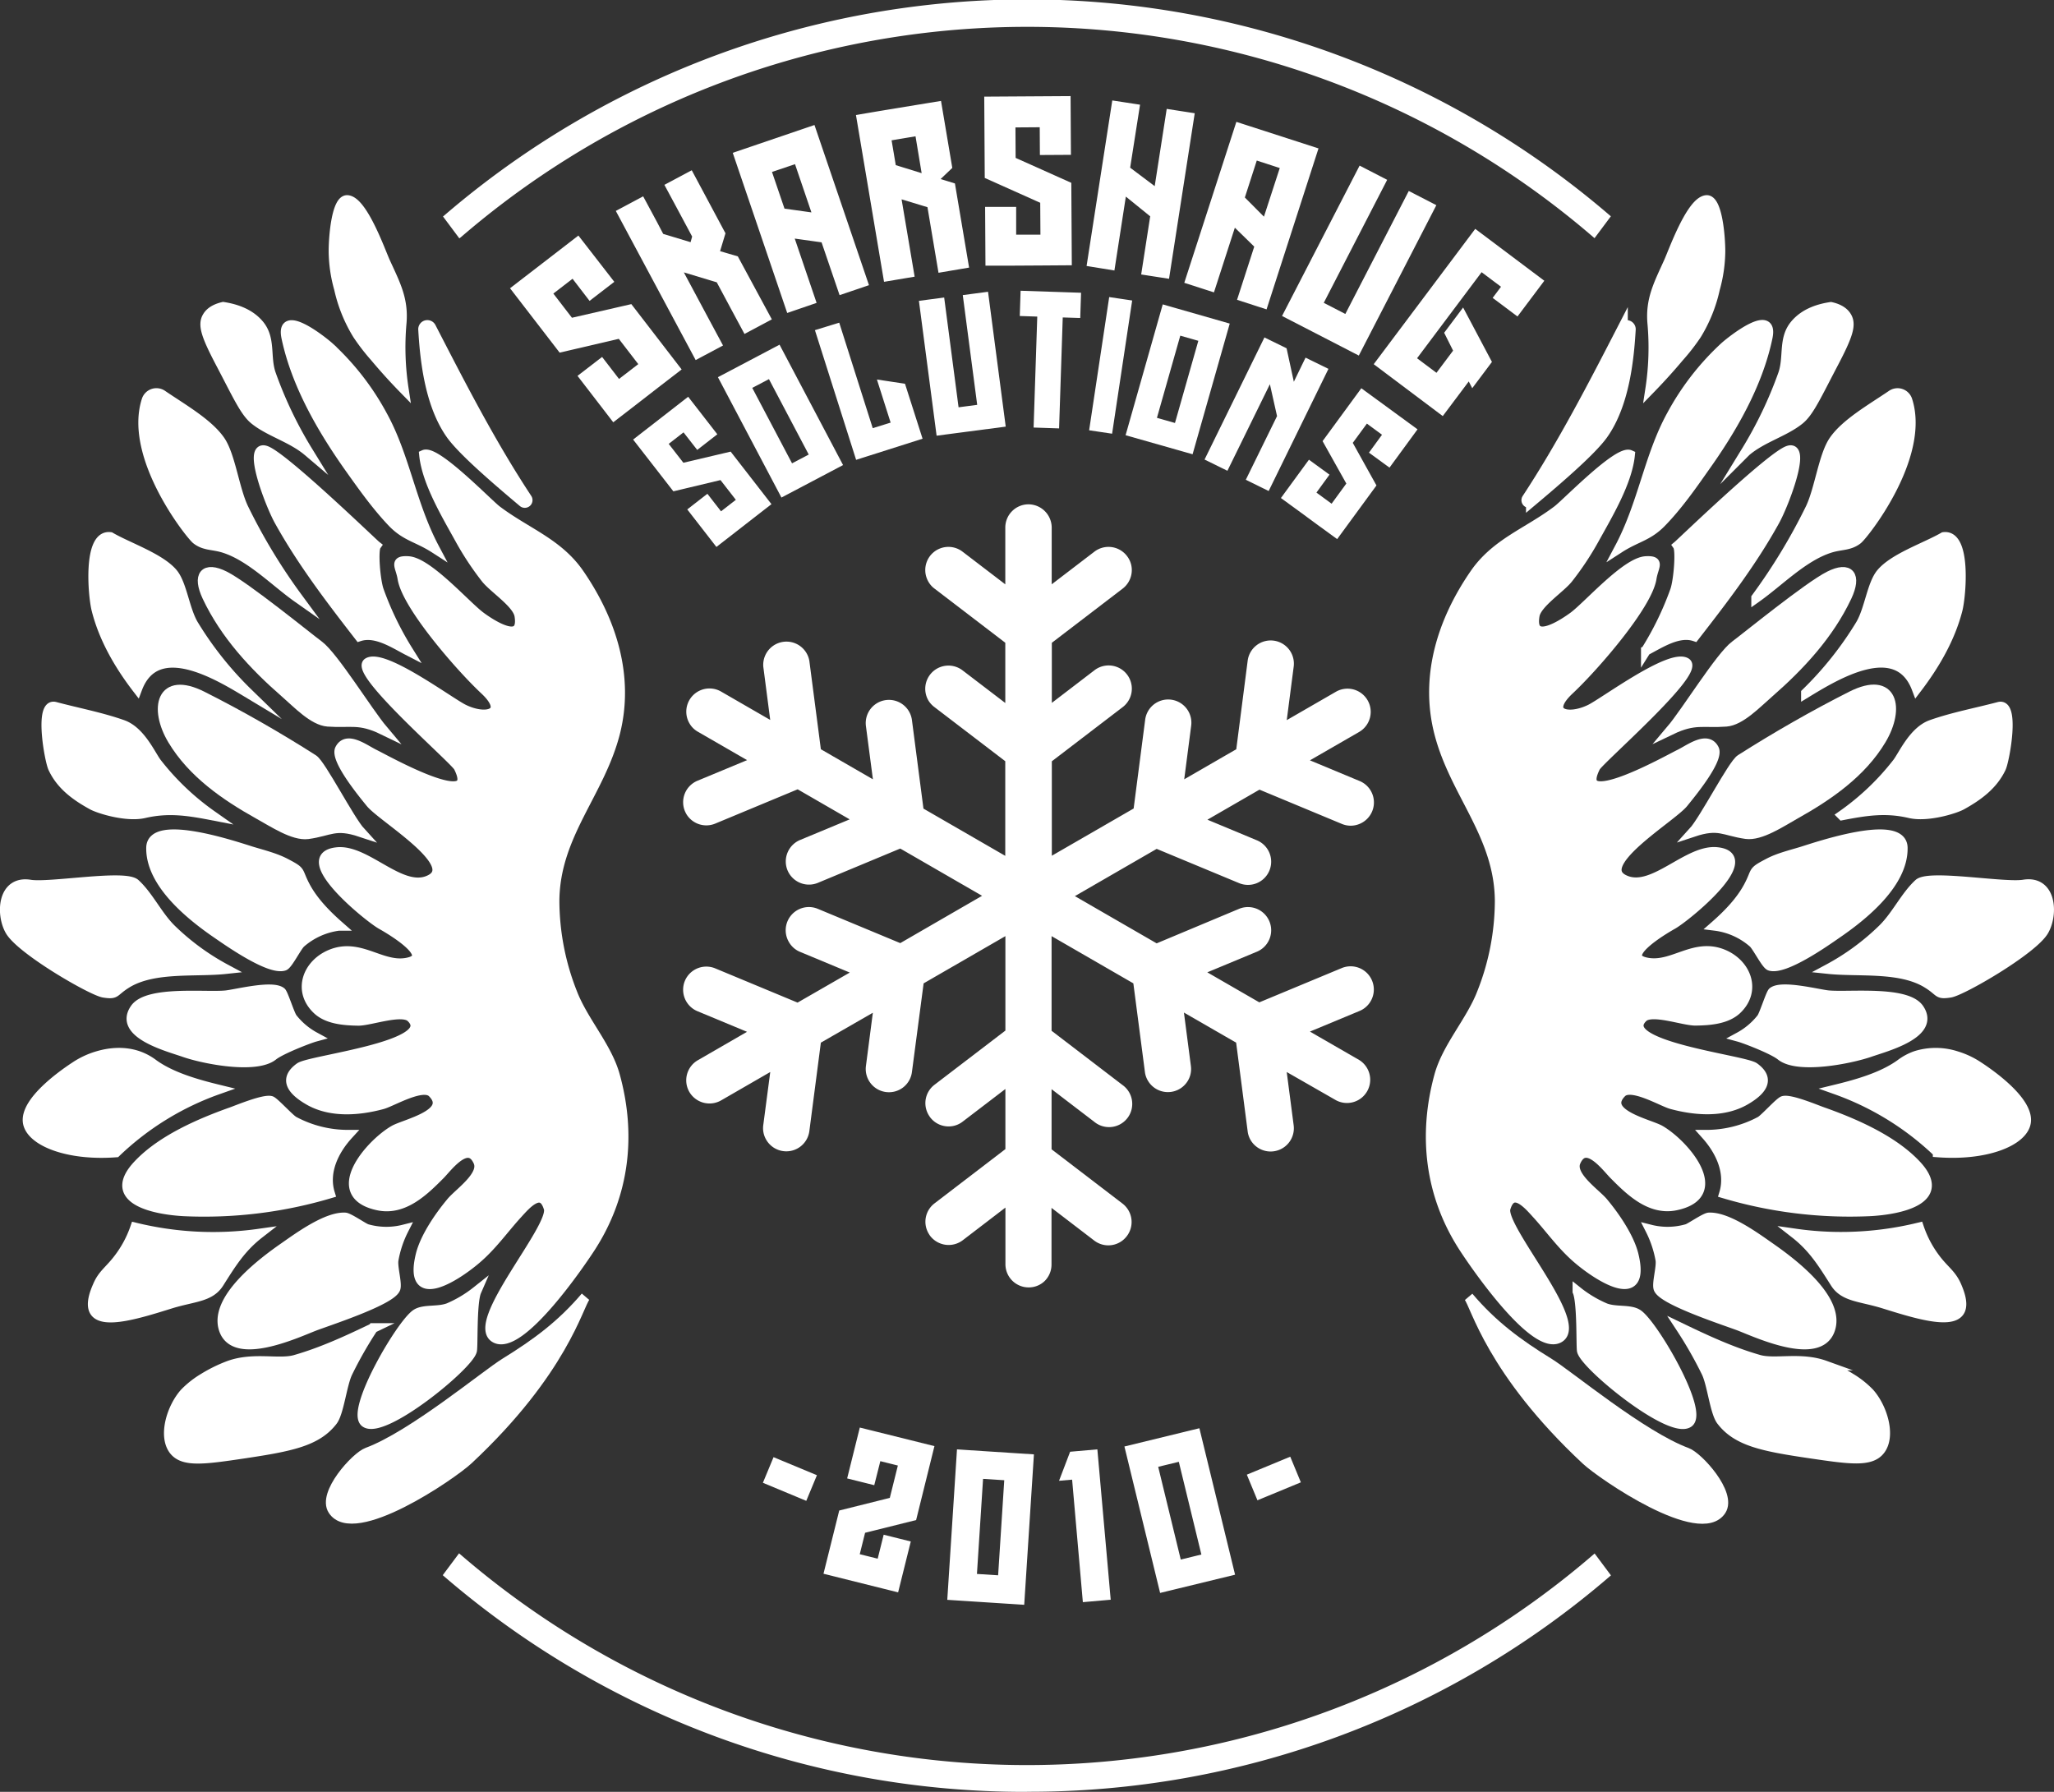 <svg id="Layer_1" data-name="Layer 1" xmlns="http://www.w3.org/2000/svg" viewBox="0 0 629.44 549.08"><rect x="0" y="0" width="629.44" height="549.08" fill="#333333" stroke="none"/><defs><style>.cls-1,.cls-2{fill:#fff;}.cls-1,.cls-3{stroke:#fff;}.cls-3{fill:none;stroke-miterlimit:10;stroke-width:3px;}</style></defs><title>skarshaugs-white</title><path class="cls-1" d="M249.26,458.75l-12.37-5.15,2.88-6.93,12.37,5.15Z" transform="translate(-2.45 0.5)"/><path class="cls-1" d="M282.78,464.88l-15.64,3.9-1.83,7.34,6.47,1.61,1.83-7.34,7.34,1.83-3.64,14.62-21.9-5.46,4.63-18.6,15.5-3.87,2.66-10.69-6.34-1.58L270,454l-7.34-1.83,3.64-14.62,21.9,5.45Z" transform="translate(-2.45 0.5)"/><path class="cls-1" d="M315.85,490.73l-22.58-1.46,2.91-45.1,22.58,1.46Zm-5.12-38.11-7.49-.48-1.94,30.13,7.49.48Z" transform="translate(-2.45 0.5)"/><path class="cls-1" d="M342.28,489.25l-7.54.66-3.29-37.54-3.71.32,3-7.86,7.54-.66Z" transform="translate(-2.45 0.5)"/><path class="cls-1" d="M380.33,481.67l-22,5.35-10.7-43.9,22-5.36Zm-16.27-34.83-7.29,1.77L363.92,478l7.29-1.78Z" transform="translate(-2.45 0.5)"/><path class="cls-1" d="M400.44,453.46l-12.38,5.12-2.87-6.93,12.38-5.12Z" transform="translate(-2.45 0.5)"/><path class="cls-1" d="M195.72,93.25l14.92,19.37-6.74,5.19L197.21,123l-6.74,5.2-10.34-13.43,6.74-5.19,5.19,6.74,6.69-5.15-6.47-8.4L174.15,107l-14.7-19.08,20.16-15.54L190,85.77,183.21,91,178,84.22l-6.68,5.15,6.2,8.06Z" transform="translate(-2.45 0.5)"/><path class="cls-1" d="M238.3,97.16l-7.5,4-4-7.43-4.36-8.14L211,82.14l8.34,15.58,4,7.44-7.5,4-24-44.82,7.5-4,4,7.43,2,3.82,9.08,2.75.67-2.41-4.36-8.14-4-7.44,7.5-4,10,18.69-1.74,5.76,5.72,1.68Z" transform="translate(-2.45 0.5)"/><path class="cls-1" d="M268.11,86.57l-8.06,2.74-5.46-16L245.26,72l6.8,20L244,94.77,227.63,46.64l24.1-8.2Zm-21.72-37.4-8,2.71,4.09,12,9.36,1.31Z" transform="translate(-2.45 0.5)"/><path class="cls-1" d="M298.85,81.09l-8.39,1.42L287.11,62.6l-9-2.73,4.05,24-8.39,1.41-8.44-50.13,8.39-1.42L290.41,31l3.33,19.77-4,3.82,4.9,1.51,1.57,9.32Zm-15.43-40.4-8.32,1.4.72,4.27.69,4.13,9,2.79Z" transform="translate(-2.45 0.5)"/><path class="cls-1" d="M330.25,55.85l.15,24.44-8.51.06-8.44.05-8.51,0-.1-17,8.51,0,0,8.51,8.44,0-.07-10.6-17-7.61-.15-24.09,25.46-.16.1,17-8.51.05-.05-8.51-8.44.06.06,10.16Z" transform="translate(-2.45 0.5)"/><path class="cls-1" d="M368,34.62l-7.72,49.74-7.55-1.17,2.73-17.61-8.36-6.77-3.56,23L336,80.59l7.72-49.74L351.24,32l-3,19.1,8.43,6.34,3.73-24Z" transform="translate(-2.45 0.5)"/><path class="cls-1" d="M390.26,93.67l-8.09-2.62,5.21-16.12-6.74-6.58-6.5,20.11L366,85.84l15.65-48.37,24.22,7.83Zm5-43-8-2.6-3.9,12.08L390,66.83Z" transform="translate(-2.45 0.5)"/><path class="cls-1" d="M418.64,107.78,396,96.11l23.31-45.19,7.56,3.9L407.44,92.51l7.5,3.87,19.44-37.69,7.56,3.9Z" transform="translate(-2.45 0.5)"/><path class="cls-1" d="M453.69,117.52l-1.07-2.07-8.14,10.85L424.12,111l30.51-40.67L475,85.63l-7.62,10.15-6.81-5.1,2.56-3.41-6.75-5.06L436,109.38l6.75,5.06,5.58-7.44-2.74-5.48,5.15-6.86,8.32,15.7Z" transform="translate(-2.45 0.5)"/><path class="cls-1" d="M226.16,138.45l12,15.45-5.37,4.17-5.33,4.15-5.38,4.18-8.32-10.71,5.38-4.18,4.18,5.38,5.33-4.14-5.21-6.7L209,149.5l-11.83-15.22,16.08-12.5,8.32,10.71-5.37,4.18L212,131.29l-5.33,4.14,5,6.43Z" transform="translate(-2.45 0.5)"/><path class="cls-1" d="M260.13,141.8l-18,9.49-19-36,18-9.49ZM238.3,115l-6,3.15,12.66,24,6-3.15Z" transform="translate(-2.45 0.5)"/><path class="cls-1" d="M284.54,133.61l-19.41,6.17L252.81,101,259.3,99l10.27,32.33,6.44-2-4.11-12.92,7.5,1.13Z" transform="translate(-2.45 0.5)"/><path class="cls-1" d="M310.09,129.8l-20.19,2.65-5.29-40.33,6.75-.89,4.41,33.64,6.7-.88-4.42-33.63,6.75-.89Z" transform="translate(-2.45 0.5)"/><path class="cls-1" d="M333,96.43l-5.36-.17-1.12,34-6.81-.23,1.12-34-5.36-.18.22-6.74,17.53.58Z" transform="translate(-2.45 0.5)"/><path class="cls-1" d="M342.78,91.1l6.05.9-6,39.83-6.05-.9Z" transform="translate(-2.45 0.5)"/><path class="cls-1" d="M367.57,138.08,348,132.52l11.11-39.13L378.68,99Zm2.72-34.49-6.49-1.85-7.43,26.14,6.49,1.85Z" transform="translate(-2.45 0.5)"/><path class="cls-1" d="M378.36,143.09l-6.11-3,17.91-36.52,6.12,3L398.76,118l4-8.24,6.12,3L391,149.29l-6.11-3,9.43-19.22-2.54-11.33Z" transform="translate(-2.45 0.5)"/><path class="cls-1" d="M423.67,148.22,412.11,164l-5.5-4-5.44-4-5.49-4,8-10.94,5.49,4-4,5.49,5.45,4,5-6.84-7.28-13,11.39-15.54,16.42,12-8,10.93-5.49-4,4-5.49-5.44-4-4.81,6.56Z" transform="translate(-2.45 0.5)"/><path class="cls-2" d="M418.2,325.63l-17.71-10.22,18-7.49a5.61,5.61,0,1,0-4.31-10.36l-25.94,10.78L369,297.25l18-7.49a5.61,5.61,0,1,0-4.32-10.35L356.8,290.19l-28-16.14,28-16.15,25.94,10.78a5.61,5.61,0,1,0,4.31-10.35l-18-7.49,19.22-11.1,25.93,10.79a5.61,5.61,0,1,0,4.31-10.36l-18-7.49,17.7-10.22a5.61,5.61,0,1,0-5.61-9.71L394.89,223l2.51-19.35a5.61,5.61,0,1,0-11.13-1.44L382.65,230l-19.22,11.1,2.51-19.33a5.61,5.61,0,1,0-11.12-1.45l-3.62,27.84-28,16.14V232L345.55,215a5.61,5.61,0,1,0-6.83-8.91l-15.48,11.84V195.72l22.3-17.06a5.62,5.62,0,0,0-6.81-8.93l-15.49,11.86V161.16a5.61,5.61,0,1,0-11.22,0V181.6l-15.5-11.85a5.61,5.61,0,0,0-8.27,7.25,5.21,5.21,0,0,0,1.46,1.65L312,195.72v22.21l-15.51-11.87a5.6,5.6,0,1,0-6.8,8.91L312,232.05v32.28l-28-16.14-3.63-27.86a5.61,5.61,0,1,0-11.12,1.45l2.52,19.34L252.6,230,249,202.16a5.61,5.61,0,1,0-11.13,1.48L240.36,223l-17.69-10.22A5.62,5.62,0,0,0,215,214.8a5.55,5.55,0,0,0,0,5.6,5.35,5.35,0,0,0,2,2l17.71,10.23-18,7.49A5.61,5.61,0,0,0,221,250.53l26-10.79,19.21,11.1-18,7.48a5.63,5.63,0,0,0-3,7.33c.11.24.22.46.33.67a5.61,5.61,0,0,0,7,2.36l25.93-10.78,28,16.14-28,16.15L252.5,279.41a5.6,5.6,0,0,0-7,8,5.47,5.47,0,0,0,2.71,2.36l18,7.5L247,308.35l-25.92-10.78a5.6,5.6,0,0,0-7,8,5.49,5.49,0,0,0,2.71,2.37l18,7.49-17.7,10.22a5.61,5.61,0,1,0,5.62,9.72l17.7-10.22-2.53,19.33a5.56,5.56,0,0,0,.7,3.53A5.62,5.62,0,0,0,249,345.92l3.62-27.85L271.81,307l-2.51,19.34a5.59,5.59,0,0,0,4.84,6.28,5.59,5.59,0,0,0,6.28-4.83l3.64-27.86L312,283.76v32.29l-22.32,17.06a5.62,5.62,0,0,0-1.44,7.26,6,6,0,0,0,.41.62,5.59,5.59,0,0,0,7.85,1L312,330.16v22.21l-22.3,17.06a5.58,5.58,0,0,0-1.45,7.27c.11.2.25.4.38.6a5.65,5.65,0,0,0,7.89,1.05L312,366.51v20.43a5.52,5.52,0,0,0,.75,2.79,5.61,5.61,0,0,0,10.47-2.79V366.49l15.49,11.85a5.61,5.61,0,1,0,6.82-8.9l-22.31-17.08V330.17L338.73,342a5.61,5.61,0,0,0,6.81-8.91l-22.3-17.06v-32.3l27.95,16.14,3.64,27.86a5.39,5.39,0,0,0,.69,2.07,5.6,5.6,0,0,0,10.42-3.51L363.43,307l19.22,11.1,3.63,27.86A5.44,5.44,0,0,0,387,348a5.62,5.62,0,0,0,10.44-3.54l-2.53-19.34,17.7,10.22a5.61,5.61,0,1,0,5.62-9.72Z" transform="translate(-2.45 0.5)"/><path class="cls-2" d="M317.65,394h0a7.11,7.11,0,0,1-7.09-7.11V369.54l-13.07,10a7.16,7.16,0,0,1-10-1.33,9.3,9.3,0,0,1-.51-.8,7.08,7.08,0,0,1,1.86-9.17l21.71-16.62V333.2l-13.09,10a7,7,0,0,1-5.24,1.41,7.05,7.05,0,0,1-4.71-2.71l-.09-.13a7.54,7.54,0,0,1-.45-.7,7.08,7.08,0,0,1,1.85-9.16l21.73-16.61V286.36l-25.06,14.47L281.91,328a7.1,7.1,0,0,1-2.73,4.74,7.12,7.12,0,0,1-11.37-6.59l2.12-16.31L254,319l-3.53,27.12a7.12,7.12,0,0,1-13.22,2.63,7,7,0,0,1-.9-4.48L238.49,328l-15.07,8.7a7.16,7.16,0,0,1-9.73-2.61,7.11,7.11,0,0,1,2.62-9.71l15.06-8.7-15.2-6.32a7.13,7.13,0,0,1-3.84-9.3,7.12,7.12,0,0,1,9.3-3.82l25.23,10.49,16-9.21-15.21-6.33a7,7,0,0,1-3.43-3A7.11,7.11,0,0,1,253.08,278l25.25,10.5L303.4,274l-25.07-14.48-25.24,10.51a7.13,7.13,0,0,1-8.89-3,7.46,7.46,0,0,1-.4-.8,7.14,7.14,0,0,1,3.82-9.33l15.21-6.32-15.94-9.21-25.27,10.51a7.13,7.13,0,0,1-8.88-3c-.15-.29-.29-.55-.4-.82a7.13,7.13,0,0,1,3.83-9.31l15.22-6.32-15.09-8.71a6.86,6.86,0,0,1-2.6-2.61,7.11,7.11,0,0,1,9.71-9.7l15.07,8.7-2.12-16.31A7.12,7.12,0,0,1,250.47,202L254,229.09l15.95,9.21L267.81,222a7.11,7.11,0,0,1,14.1-1.85l3.53,27.13,25.07,14.48v-29L288.8,216.17a7.32,7.32,0,0,1-1.83-2,7.11,7.11,0,0,1,10.45-9.25l13.1,10V196.46l-21.73-16.62a6.73,6.73,0,0,1-1.84-2.1,7.1,7.1,0,0,1,10.48-9.18l13.09,10V161.16a7.12,7.12,0,0,1,7.1-7.12,7.16,7.16,0,0,1,7.12,7.11v17.4l13.08-10a7.12,7.12,0,0,1,10,1.35,7,7,0,0,1,1.4,5.24,7.15,7.15,0,0,1-2.72,4.72l-21.72,16.61v18.41l13.07-10a7.11,7.11,0,1,1,8.66,11.29l-21.73,16.61v28.94l25.07-14.47,3.52-27.1a7.11,7.11,0,1,1,14.1,1.83l-2.12,16.32,15.95-9.21L384.79,202a7.11,7.11,0,1,1,14.1,1.84l-2.12,16.33,15.06-8.69a7.11,7.11,0,1,1,7.11,12.32l-15.07,8.69,15.21,6.33a7.11,7.11,0,0,1,0,13.15,7,7,0,0,1-5.43,0l-25.24-10.5-15.95,9.21L387.63,257a7.1,7.1,0,1,1-5.48,13.11l-25.24-10.49-25.07,14.48,25.06,14.47L382.15,278a7.11,7.11,0,1,1,5.47,13.13l-15.2,6.32,15.94,9.2,25.25-10.5a7.11,7.11,0,1,1,5.46,13.14l-15.2,6.32,15.09,8.7a7.12,7.12,0,0,1-7.13,12.32L396.76,328l2.13,16.33a7.12,7.12,0,0,1-13.22,4.48,7,7,0,0,1-.88-2.65L381.26,319l-16-9.22,2.13,16.34a7,7,0,0,1-1.39,5.24,7.11,7.11,0,0,1-11.82-.78,6.78,6.78,0,0,1-.88-2.62l-3.54-27.13-25.06-14.47v29l21.72,16.61a7.11,7.11,0,1,1-8.63,11.29l-13.09-10v18.42l21.72,16.62a7.12,7.12,0,0,1,1.33,10,7.1,7.1,0,0,1-10,1.33l-13.07-10v17.41a7.08,7.08,0,0,1-2.09,5A7,7,0,0,1,317.65,394Zm0-3h0a4.08,4.08,0,0,0,4.09-4.1V363.45l17.9,13.7a4.11,4.11,0,1,0,5-6.52l-22.9-17.53v-26l17.91,13.71a4,4,0,0,0,3,.81A4.12,4.12,0,0,0,346.2,337a4,4,0,0,0-1.57-2.69l-22.9-17.52V281.16L352.58,299l3.73,28.6a4.22,4.22,0,0,0,.5,1.5,4.12,4.12,0,0,0,4.1,2.05,4.07,4.07,0,0,0,2.74-1.59,4,4,0,0,0,.8-3l-2.9-22.37,22.49,13,3.73,28.6a3.84,3.84,0,0,0,.5,1.52,4.09,4.09,0,0,0,4.09,2,4.13,4.13,0,0,0,3.56-4.61L393,322.31l20.33,11.74a4.11,4.11,0,1,0,4.12-7.12l-20.34-11.74,20.81-8.65a4.11,4.11,0,1,0-3.16-7.59L388.14,310l-22.48-13,20.82-8.66a4,4,0,0,0,2.21-2.22,4.12,4.12,0,0,0,0-3.16,4.08,4.08,0,0,0-2.21-2.22,4.13,4.13,0,0,0-3.18,0l-26.61,11.07-30.86-17.81,30.86-17.82,26.62,11.07a4.1,4.1,0,0,0,5.38-2.21,4.09,4.09,0,0,0-2.21-5.37l-20.82-8.67,22.49-13,26.61,11.06a4.11,4.11,0,1,0,3.16-7.58l-20.81-8.66,20.33-11.74a4,4,0,0,0,1.92-2.48,4.09,4.09,0,0,0-.41-3.13,4,4,0,0,0-2.49-1.92,4.09,4.09,0,0,0-3.13.41L393,225.78l2.9-22.36a4.11,4.11,0,1,0-8.15-1.06L384,231l-22.49,13,2.9-22.34a4.1,4.1,0,0,0-3.53-4.61,4.1,4.1,0,0,0-4.61,3.55l-3.72,28.58-30.85,17.81V231.29l22.9-17.5a4.12,4.12,0,1,0-5-6.53l-17.89,13.68V195l22.89-17.51a4.18,4.18,0,0,0,1.58-2.73,4,4,0,0,0-.81-3,4.11,4.11,0,0,0-5.76-.79l-17.9,13.7V161.16a4.15,4.15,0,0,0-4.12-4.12,4.11,4.11,0,0,0-4.1,4.11v23.48l-17.91-13.69a4,4,0,0,0-3-.81,4.1,4.1,0,0,0-3,6.12,3.69,3.69,0,0,0,1.06,1.2L313.52,195v26L295.6,207.25a4.1,4.1,0,0,0-5.76.78,4.16,4.16,0,0,0-.29,4.56,4.31,4.31,0,0,0,1.05,1.18l22.92,17.54v35.62l-30.85-17.81-3.72-28.6a4.13,4.13,0,0,0-4.61-3.54,4,4,0,0,0-2.72,1.57,4.09,4.09,0,0,0-.82,3l2.9,22.35L251.2,231l-3.7-28.6a4.12,4.12,0,0,0-8.16,1.09l2.9,22.33L221.92,214a4.1,4.1,0,0,0-5.61,5.61,3.85,3.85,0,0,0,1.48,1.49l20.35,11.75-20.82,8.67a4.12,4.12,0,0,0-2.22,5.37c.07.17.17.35.26.52a4.11,4.11,0,0,0,5.11,1.7l26.64-11.08,22.48,13-20.82,8.65a4.12,4.12,0,0,0-2.22,5.37c.07.15.15.33.25.51a4.12,4.12,0,0,0,5.13,1.71l26.62-11.07L309.4,274l-30.86,17.82-26.61-11.07a4.12,4.12,0,0,0-3.16,0,4.06,4.06,0,0,0-2.21,2.21,4.12,4.12,0,0,0,.23,3.65,4,4,0,0,0,2,1.73L269.58,297l-22.5,13L220.47,299a4.11,4.11,0,1,0-3.14,7.59l20.8,8.65L217.8,326.93a4,4,0,0,0-1.91,2.48,4.07,4.07,0,0,0,.4,3.13,4.14,4.14,0,0,0,5.63,1.51l20.33-11.74-2.92,22.35a4.11,4.11,0,0,0,3.55,4.6,4.13,4.13,0,0,0,4.62-3.54l3.71-28.58,22.48-13-2.9,22.34a3.94,3.94,0,0,0,.5,2.57,4.11,4.11,0,0,0,7.64-1.51L282.66,299l30.85-17.81v35.63L290.6,334.3a4.1,4.1,0,0,0-1.06,5.31,4.81,4.81,0,0,0,.29.44l.06.08a4,4,0,0,0,2.68,1.52,4.08,4.08,0,0,0,3-.82l17.91-13.7v26l-22.89,17.52a4.09,4.09,0,0,0-1.06,5.32,5.23,5.23,0,0,0,.31.49,4.15,4.15,0,0,0,5.75.72l17.89-13.69v23.47a4.08,4.08,0,0,0,.54,2,4.12,4.12,0,0,0,3.56,2.07Z" transform="translate(-2.45 0.5)"/><path class="cls-2" d="M143.28,71.82A266.29,266.29,0,0,1,491,71.76l4.41-5.9a274.08,274.08,0,0,0-356.52.06Z" transform="translate(-2.45 0.5)"/><path class="cls-2" d="M143.21,72.54l-5-6.7.36-.3a274,274,0,0,1,357.17-.06l.35.3-5,6.7-.41-.35a265.81,265.81,0,0,0-347,.06ZM139.55,66l3.81,5.1A266.8,266.8,0,0,1,490.9,71l3.81-5.1A273.6,273.6,0,0,0,139.55,66Z" transform="translate(-2.45 0.5)"/><path class="cls-2" d="M591.19,275.15c0-.37,0-.74,0-1.11s0-.84,0-1.26l-.88,1.19Z" transform="translate(-2.45 0.5)"/><path class="cls-2" d="M591.69,276.64l-2-2.67,2-2.68,0,2.06c0,.23,0,.46,0,.69s0,.41,0,.61Z" transform="translate(-2.45 0.5)"/><path class="cls-2" d="M491.05,476.27a266.31,266.31,0,0,1-347.83-.06l-4.41,5.9a274.1,274.1,0,0,0,356.65.06Z" transform="translate(-2.45 0.5)"/><path class="cls-2" d="M317.17,548.58a272.51,272.51,0,0,1-178.69-66.09l-.35-.31,5-6.7.4.35a265.81,265.81,0,0,0,347.18.06l.41-.35,5,6.7-.36.31a272.58,272.58,0,0,1-178.61,66ZM139.49,482a273.57,273.57,0,0,0,355.28.06L491,477a266.79,266.79,0,0,1-347.67-.06Z" transform="translate(-2.45 0.5)"/><path class="cls-2" d="M43.14,272.94c0,.37,0,.73,0,1.1s0,.64,0,1l.77-1Z" transform="translate(-2.45 0.5)"/><path class="cls-2" d="M42.65,276.49l0-2.45v-.6l0-2L44.53,274Z" transform="translate(-2.45 0.5)"/><path class="cls-2" d="M479.72,155.82c2.82-2.14,18.67-18.58,22.24-16.95-.83,8.36-6.86,18.38-10.88,25.65A89.37,89.37,0,0,1,483,176.75c-2.43,3.06-9.63,7.64-10.26,11.38-1.62,9.7,9.31,2.23,12,.23,4.58-3.46,16.09-16.62,22.1-16.92,4.42-.21,2.33,1.56,1.74,5.31-1.32,8.22-17.52,26.94-25.23,34.16s-.61,9.41,6.5,5.9c4.36-2.17,24.43-17.14,29.26-14.26,4.56,2.71-26.58,29.7-27.74,32-7.33,14.48,22.27-2.21,25.72-3.89,3.12-1.51,8.51-5.76,10.63-1.62,1.63,3.19-7.55,14.19-9.38,16.47-3.71,4.6-29,19.52-17.47,23.85,8.52,3.21,18.92-9.69,27.77-8.75,13.11,1.39-9.51,19.86-13.64,22.18-3,1.69-17.3,10.19-7.46,11.73,7.69,1.21,14.16-6.14,22.84-2.65,7.22,2.9,10.44,11.18,4.28,17-3.21,3-8.48,3.34-12.58,3.4-3.69.06-13.42-3.61-16.15-1-9,8.65,30.9,13,34.12,15.31,5.14,3.72,2.09,7.25-2.83,10.08-6.72,3.85-15.29,3.15-22.47,1.22-3-.81-12.42-6.53-15.37-3.54-6.41,6.48,8.47,9.57,11.79,11.47,7.44,4.3,20.81,19.74,4.79,23.08-7.81,1.63-14.07-4.55-18.94-9.47-2.27-2.28-8.56-10.93-11.66-4-2,4.37,6.12,9.72,8.46,12.54,3.48,4.17,7.95,10.62,9.27,16.07,3.88,16-10.65,6.68-16.89,1.4-5.09-4.29-8.55-9.36-12.89-14.1-2.29-2.51-7.4-8.62-9.46-1.62-1.78,6,24.51,35.33,16.34,39.76-7.69,4.16-26.39-23.38-29.46-28.2-10.12-15.89-12.19-34-7.23-52.16,2.41-8.84,9.72-16.66,13.07-25.34a77,77,0,0,0,5.49-28.3c-.16-20.21-13.82-32.88-18.57-51.43-4.45-17.33,1-34.42,10.94-48.79C460.94,165.83,470.61,162.71,479.72,155.82Z" transform="translate(-2.45 0.5)"/><path class="cls-3" d="M493.8,368c3.48,4.17,7.95,10.62,9.27,16.07,3.88,16-10.65,6.68-16.89,1.4-5.09-4.29-8.55-9.36-12.89-14.1-2.29-2.51-7.4-8.62-9.46-1.62-1.78,6,24.51,35.33,16.34,39.76-7.69,4.16-26.39-23.38-29.46-28.2-10.12-15.89-12.19-34-7.23-52.16,2.41-8.84,9.72-16.66,13.07-25.34a77,77,0,0,0,5.49-28.3c-.16-20.21-13.82-32.88-18.57-51.43-4.45-17.33,1-34.42,10.94-48.79,6.53-9.43,16.2-12.55,25.31-19.44,2.82-2.14,18.67-18.58,22.24-16.95-.83,8.36-6.86,18.38-10.88,25.65A89.37,89.37,0,0,1,483,176.75c-2.43,3.06-9.63,7.64-10.26,11.38-1.62,9.7,9.31,2.23,12,.23,4.58-3.46,16.09-16.62,22.1-16.92,4.42-.21,2.33,1.56,1.74,5.31-1.32,8.22-17.52,26.94-25.23,34.16s-.61,9.41,6.5,5.9c4.36-2.17,24.43-17.14,29.26-14.26,4.56,2.71-26.58,29.7-27.74,32-7.33,14.48,22.27-2.21,25.72-3.89,3.12-1.51,8.51-5.76,10.63-1.62,1.63,3.19-7.55,14.19-9.38,16.47-3.71,4.6-29,19.52-17.47,23.85,8.52,3.21,18.92-9.69,27.77-8.75,13.11,1.39-9.51,19.86-13.64,22.18-3,1.69-17.3,10.19-7.46,11.73,7.69,1.21,14.16-6.14,22.84-2.65,7.22,2.9,10.44,11.18,4.28,17-3.21,3-8.48,3.34-12.58,3.4-3.69.06-13.42-3.61-16.15-1-9,8.65,30.9,13,34.12,15.31,5.14,3.72,2.09,7.25-2.83,10.08-6.72,3.85-15.29,3.15-22.47,1.22-3-.81-12.42-6.53-15.37-3.54-6.41,6.48,8.47,9.57,11.79,11.47,7.44,4.3,20.81,19.74,4.79,23.08-7.81,1.63-14.07-4.55-18.94-9.47-2.27-2.28-8.56-10.93-11.66-4C483.33,359.8,491.46,365.15,493.8,368Z" transform="translate(-2.45 0.5)"/><path class="cls-2" d="M530.93,105.83c2.43-2.18,15.16-12.13,13.2-2.88-3,14.39-11,28.18-19.46,40-4,5.69-8.32,11.74-13.23,16.74-4.07,4.12-7.62,4.42-12.7,7.69,7.17-13.49,9-28,15.92-40.62A80.4,80.4,0,0,1,530.93,105.83Z" transform="translate(-2.45 0.5)"/><path class="cls-2" d="M550.44,137.59c5.63-1.92-1.18,16.18-4.11,21.48-7,12.62-15.77,24.09-24.58,35.43-5-1.65-10.62,2.15-14.92,4.37a94.55,94.55,0,0,0,8.93-18.41c1.08-3.09,1.81-12.34.84-13.74C517.65,165.89,545,139.44,550.44,137.59Z" transform="translate(-2.45 0.5)"/><path class="cls-2" d="M563,176c6.2-3.12,8.46-.21,5.35,6.37-5.45,11.54-14.29,21.09-23.83,29.41-3.84,3.34-8.73,8.52-13.14,8.86-7,.53-9.59-1-16.89,2.5,4.66-5.5,15.14-22.56,19.65-25.88C537.64,194.71,556.57,179.26,563,176Z" transform="translate(-2.45 0.5)"/><path class="cls-2" d="M569.88,212.78c12.7-6.39,14.89,3.74,9.1,13.41-6.06,10.14-16.17,17.11-26.28,22.77-4.51,2.53-10.78,6.73-15.19,6.12-6.91-1-8.28-3.27-16.2-.64,3.42-3.74,12.13-20.73,14.54-22.27C546.66,225.29,558.45,218.53,569.88,212.78Z" transform="translate(-2.45 0.5)"/><path class="cls-2" d="M554.67,260.44c4.18-1.29,30.77-10.46,30.9-1.15.17,10.94-12.22,20.86-20.33,26.4-3.36,2.3-16,11.21-20.41,9.76-1.16-.39-3.88-5.88-5.11-7A21.85,21.85,0,0,0,528,283.19c3.88-3.4,7.87-7.47,10.31-12.08,2.66-5,.78-4.33,6.19-7.16C547.61,262.34,551.36,261.45,554.67,260.44Z" transform="translate(-2.45 0.5)"/><path class="cls-2" d="M499.78,99.79a1.29,1.29,0,0,1,2.43.66c-.5,8.34-1.74,22.67-8.49,32.18-3.7,5.21-14.91,14.73-22.13,20.79a.85.85,0,0,1-1.25-1.13C481.38,135.55,490.6,117.6,499.78,99.79Z" transform="translate(-2.45 0.5)"/><path class="cls-2" d="M590.5,308.57c5.31,7.66-10.14,11.64-15,13.34-6.09,2.13-22.06,5.26-27.28,1.11-2.47-2-11.1-5.27-12.78-5.73a22.1,22.1,0,0,0,6.82-5.75c.83-1.1,2.82-7.55,3.47-8.05,2.74-2.15,13.6.64,16.83,1C568.54,305.15,586.58,302.94,590.5,308.57Z" transform="translate(-2.45 0.5)"/><path class="cls-2" d="M589.52,356.31c10.21,10.74-4.79,13.87-14.06,14.36a135.28,135.28,0,0,1-44.69-5.46c2-6.55-1.18-13.15-5.51-18a35.05,35.05,0,0,0,16.66-4.16c1.37-.79,5.92-5.91,7-6.22,2.16-.63,10,2.68,12.07,3.4C570.55,343.64,582.29,348.7,589.52,356.31Z" transform="translate(-2.45 0.5)"/><path class="cls-2" d="M544.91,381.78c6.36,4.43,22,16,18.24,25.48-3.62,9.14-21.6.95-27.35-1.33-3.53-1.4-23.5-7.78-25.09-11.51-.63-1.48.9-6.51.58-8.78a33.48,33.48,0,0,0-3.13-9.37,21.59,21.59,0,0,0,11.31-.19c1-.31,5.5-3.43,6.66-3.5C531.79,372.3,540.46,378.67,544.91,381.78Z" transform="translate(-2.45 0.5)"/><path class="cls-2" d="M504.3,402.14c4.74,3.08,20.39,30,15.59,33.3-5.56,3.83-31.58-17.45-32.68-22-.3-1.24.13-14.8-1.35-18.2a36.7,36.7,0,0,0,8.53,5.09C497.65,401.52,501.93,400.6,504.3,402.14Z" transform="translate(-2.45 0.5)"/><path class="cls-3" d="M470.34,152.29c11-16.74,20.26-34.69,29.44-52.5a1.29,1.29,0,0,1,2.43.66c-.5,8.34-1.74,22.67-8.49,32.18-3.7,5.21-14.91,14.73-22.13,20.79A.85.85,0,0,1,470.34,152.29Z" transform="translate(-2.45 0.5)"/><path class="cls-3" d="M525.26,347.23a35.05,35.05,0,0,0,16.66-4.16c1.37-.79,5.92-5.91,7-6.22,2.16-.63,10,2.68,12.07,3.4,9.58,3.39,21.32,8.45,28.55,16.06,10.21,10.74-4.79,13.87-14.06,14.36a135.28,135.28,0,0,1-44.69-5.46C532.78,358.66,529.59,352.06,525.26,347.23Z" transform="translate(-2.45 0.5)"/><path class="cls-3" d="M548.22,323c-2.47-2-11.1-5.27-12.78-5.73a22.1,22.1,0,0,0,6.82-5.75c.83-1.1,2.82-7.55,3.47-8.05,2.74-2.15,13.6.64,16.83,1,6,.66,24-1.55,27.94,4.08,5.31,7.66-10.14,11.64-15,13.34C569.41,324,553.44,327.17,548.22,323Z" transform="translate(-2.45 0.5)"/><path class="cls-3" d="M544.83,295.45c-1.16-.39-3.88-5.88-5.11-7A21.85,21.85,0,0,0,528,283.19c3.88-3.4,7.87-7.47,10.31-12.08,2.66-5,.78-4.33,6.19-7.16,3.07-1.61,6.82-2.5,10.13-3.51,4.18-1.29,30.77-10.46,30.9-1.15.17,10.94-12.22,20.86-20.33,26.4C561.88,288,549.25,296.9,544.83,295.45Z" transform="translate(-2.45 0.5)"/><path class="cls-3" d="M537.51,255.08c-6.91-1-8.28-3.27-16.2-.64,3.42-3.74,12.13-20.73,14.54-22.27,10.81-6.88,22.6-13.64,34-19.39,12.7-6.39,14.89,3.74,9.1,13.41-6.06,10.14-16.17,17.11-26.28,22.77C548.19,251.49,541.92,255.69,537.51,255.08Z" transform="translate(-2.45 0.5)"/><path class="cls-3" d="M531.42,220.65c-7,.53-9.59-1-16.89,2.5,4.66-5.5,15.14-22.56,19.65-25.88,3.46-2.56,22.39-18,28.86-21.26,6.2-3.12,8.46-.21,5.35,6.37-5.45,11.54-14.29,21.09-23.83,29.41C540.72,215.13,535.83,220.31,531.42,220.65Z" transform="translate(-2.45 0.5)"/><path class="cls-3" d="M521.75,194.5c-5-1.65-10.62,2.15-14.92,4.37a94.55,94.55,0,0,0,8.93-18.41c1.08-3.09,1.81-12.34.84-13.74,1-.83,28.44-27.28,33.84-29.13,5.63-1.92-1.18,16.18-4.11,21.48C539.37,171.69,530.56,183.16,521.75,194.5Z" transform="translate(-2.45 0.5)"/><path class="cls-3" d="M511.44,159.73c-4.07,4.12-7.62,4.42-12.7,7.69,7.17-13.49,9-28,15.92-40.62a80.4,80.4,0,0,1,16.27-21c2.43-2.18,15.16-12.13,13.2-2.88-3,14.39-11,28.18-19.46,40C520.63,148.68,516.35,154.73,511.44,159.73Z" transform="translate(-2.45 0.5)"/><path class="cls-3" d="M519.89,435.44c-5.56,3.83-31.58-17.45-32.68-22-.3-1.24.13-14.8-1.35-18.2a36.7,36.7,0,0,0,8.53,5.09c3.26,1.23,7.54.31,9.91,1.85C509,405.22,524.69,432.13,519.89,435.44Z" transform="translate(-2.45 0.5)"/><path class="cls-3" d="M511.29,385.64a33.48,33.48,0,0,0-3.13-9.37,21.59,21.59,0,0,0,11.31-.19c1-.31,5.5-3.43,6.66-3.5,5.66-.28,14.33,6.09,18.78,9.2,6.36,4.43,22,16,18.24,25.48-3.62,9.14-21.6.95-27.35-1.33-3.53-1.4-23.5-7.78-25.09-11.51C510.08,392.94,511.61,387.91,511.29,385.64Z" transform="translate(-2.45 0.5)"/><path class="cls-2" d="M582.14,120.53a3.17,3.17,0,0,1,4.81,1.56c5.65,17.33-13.43,41.34-15.25,42.73-2.59,2-5.07,1.51-8.54,2.62-8.22,2.63-15.55,10.33-22.53,15.25a179.6,179.6,0,0,0,16.61-27.43c2.82-5.89,4-16.19,7.21-20.8C568.13,129.16,576.08,124.66,582.14,120.53Z" transform="translate(-2.45 0.5)"/><path class="cls-2" d="M598.08,164.06c7-.9,5.37,17.9,4.28,22.23-2.23,8.8-7.06,17.05-12.55,24.23-5.95-15.84-25.13-4-33.92,1.35a105.92,105.92,0,0,0,16.71-21c2.72-4.59,3.48-12.32,6.32-15.71C582.85,170.46,592.68,167.19,598.08,164.06Z" transform="translate(-2.45 0.5)"/><path class="cls-2" d="M568.37,96.53c1.47,2.48.37,5.79-4.09,14.29-5.1,9.71-7.4,14.85-10.34,17.25-4.56,3.73-11.49,5.53-16.42,9.73a126.14,126.14,0,0,0,11.31-23.61c1.85-5.27,0-10.78,3.63-15.17,3.08-3.72,7.71-5,11-5.47C565.17,93.92,567.29,94.7,568.37,96.53Z" transform="translate(-2.45 0.5)"/><path class="cls-2" d="M615,216.09c5-1.32,1.78,16.39.66,18.75-2.53,5.29-7.06,8.56-12,11.31-2.21,1.24-10.62,3.79-15.94,2.55-7.36-1.73-13.35-.79-20.75.64a78.29,78.29,0,0,0,16.91-16.1c1.86-2.47,5-9.74,10.46-11.66C601,219.23,608.18,217.9,615,216.09Z" transform="translate(-2.45 0.5)"/><path class="cls-2" d="M622.62,270.56c8.51-1.38,9.11,9,6.16,14.13-3.37,5.87-25.07,18.44-28.73,19-4,.62-2.82-.3-7-2.87-8.28-5.12-21-3.41-30.35-4.39a73.52,73.52,0,0,0,16.65-12.21c4.19-4.07,7-10.18,11.09-13.93C593.65,267.39,616.6,271.55,622.62,270.56Z" transform="translate(-2.45 0.5)"/><path class="cls-2" d="M525.38,60.81c3.27-.27,4.27,10.66,4.29,15.69A44.1,44.1,0,0,1,528,88,45.33,45.33,0,0,1,522.38,102a62.3,62.3,0,0,1-5.35,6.89c-3.54,4.22-6.66,7.53-8.86,9.79a83.62,83.62,0,0,0,.65-19.93c-.7-7.39,1.89-12.11,5-19C515.23,76.67,520.7,61.21,525.38,60.81Z" transform="translate(-2.45 0.5)"/><path class="cls-2" d="M608.73,326.3c1.68,1.1,15.87,10.34,14.53,17.32-1.07,5.58-12.12,10.13-27,9A87.48,87.48,0,0,0,565,333.35c6.53-1.59,14.32-3.78,19.85-7.78a17.2,17.2,0,0,1,4.73-2.54,20.49,20.49,0,0,1,12.54.13A25.16,25.16,0,0,1,608.73,326.3Z" transform="translate(-2.45 0.5)"/><path class="cls-2" d="M602,393.48c.71,1.65,2.46,5.77.86,8-2.74,3.87-13.89.39-23.07-2.48-7.15-2.22-12.17-2-14.94-6.34-3.73-5.87-6.67-10.76-12.33-15.17a98.13,98.13,0,0,0,15.93,1,100.14,100.14,0,0,0,22.06-2.86A33.57,33.57,0,0,0,596.2,386C598.63,389,600.53,390.17,602,393.48Z" transform="translate(-2.45 0.5)"/><path class="cls-2" d="M575.35,426.4c4,4.5,6.55,13,3.33,17.35-2.88,3.88-9.35,2.92-21.58,1.12-14.35-2.12-22.29-3.69-27.14-10-2-2.54-2.86-11.26-4.61-14.82a123.3,123.3,0,0,0-7.78-13.64c7.73,3.72,15.56,7.36,23.83,9.73,5,1.45,12.74-.94,20.3,1.78a43.5,43.5,0,0,1,7.81,3.82A28.35,28.35,0,0,1,575.35,426.4Z" transform="translate(-2.45 0.5)"/><path class="cls-2" d="M519.35,444.58c3.52,1.29,13.88,12.63,10.55,17.75-6.38,9.78-36.46-10.83-41.4-15.43-29.17-27.23-33.9-47.52-36-50,7.33,8.63,15,14.33,24.54,20.19C483.11,420.79,505.52,439.47,519.35,444.58Z" transform="translate(-2.45 0.5)"/><path class="cls-3" d="M529.9,462.33c-6.38,9.78-36.46-10.83-41.4-15.43-29.17-27.23-33.9-47.52-36-50,7.33,8.63,15,14.33,24.54,20.19,6.1,3.74,28.51,22.42,42.34,27.53C522.87,445.87,533.23,457.21,529.9,462.33Z" transform="translate(-2.45 0.5)"/><path class="cls-3" d="M578.68,443.75c-2.88,3.88-9.35,2.92-21.58,1.12-14.35-2.12-22.29-3.69-27.14-10-2-2.54-2.86-11.26-4.61-14.82a123.3,123.3,0,0,0-7.78-13.64c7.73,3.72,15.56,7.36,23.83,9.73,5,1.45,12.74-.94,20.3,1.78a43.5,43.5,0,0,1,7.81,3.82,28.35,28.35,0,0,1,5.84,4.62C579.38,430.9,581.9,439.44,578.68,443.75Z" transform="translate(-2.45 0.5)"/><path class="cls-3" d="M602,393.48c.71,1.65,2.46,5.77.86,8-2.74,3.87-13.89.39-23.07-2.48-7.15-2.22-12.17-2-14.94-6.34-3.73-5.87-6.67-10.76-12.33-15.17a98.13,98.13,0,0,0,15.93,1,100.14,100.14,0,0,0,22.06-2.86A33.57,33.57,0,0,0,596.2,386C598.63,389,600.53,390.17,602,393.48Z" transform="translate(-2.45 0.5)"/><path class="cls-3" d="M608.73,326.3c1.68,1.1,15.87,10.34,14.53,17.32-1.07,5.58-12.12,10.13-27,9A87.48,87.48,0,0,0,565,333.35c6.53-1.59,14.32-3.78,19.85-7.78a17.2,17.2,0,0,1,4.73-2.54,20.49,20.49,0,0,1,12.54.13A25.16,25.16,0,0,1,608.73,326.3Z" transform="translate(-2.45 0.5)"/><path class="cls-3" d="M622.62,270.56c8.51-1.38,9.11,9,6.16,14.13-3.37,5.87-25.07,18.44-28.73,19-4,.62-2.82-.3-7-2.87-8.28-5.12-21-3.41-30.35-4.39a73.52,73.52,0,0,0,16.65-12.21c4.19-4.07,7-10.18,11.09-13.93C593.65,267.39,616.6,271.55,622.62,270.56Z" transform="translate(-2.45 0.5)"/><path class="cls-3" d="M615,216.09c5-1.32,1.78,16.39.66,18.75-2.53,5.29-7.06,8.56-12,11.31-2.21,1.24-10.62,3.79-15.94,2.55-7.36-1.73-13.35-.79-20.75.64a78.29,78.29,0,0,0,16.91-16.1c1.86-2.47,5-9.74,10.46-11.66C601,219.23,608.18,217.9,615,216.09Z" transform="translate(-2.45 0.5)"/><path class="cls-3" d="M598.08,164.06c7-.9,5.37,17.9,4.28,22.23-2.23,8.8-7.06,17.05-12.55,24.23-5.95-15.84-25.13-4-33.92,1.35a105.92,105.92,0,0,0,16.71-21c2.72-4.59,3.48-12.32,6.32-15.71C582.85,170.46,592.68,167.19,598.08,164.06Z" transform="translate(-2.45 0.5)"/><path class="cls-3" d="M582.14,120.53a3.17,3.17,0,0,1,4.81,1.56c5.65,17.33-13.43,41.34-15.25,42.73-2.59,2-5.07,1.51-8.54,2.62-8.22,2.63-15.55,10.33-22.53,15.25a179.6,179.6,0,0,0,16.61-27.43c2.82-5.89,4-16.19,7.21-20.8C568.13,129.16,576.08,124.66,582.14,120.53Z" transform="translate(-2.45 0.5)"/><path class="cls-3" d="M563.51,93.55c1.66.37,3.78,1.15,4.86,3,1.47,2.48.37,5.79-4.09,14.29-5.1,9.71-7.4,14.85-10.34,17.25-4.56,3.73-11.49,5.53-16.42,9.73a126.14,126.14,0,0,0,11.31-23.61c1.85-5.27,0-10.78,3.63-15.17C555.54,95.3,560.17,94.05,563.51,93.55Z" transform="translate(-2.45 0.5)"/><path class="cls-3" d="M528,88A45.33,45.33,0,0,1,522.38,102a62.3,62.3,0,0,1-5.35,6.89c-3.54,4.22-6.66,7.53-8.86,9.79a83.62,83.62,0,0,0,.65-19.93c-.7-7.39,1.89-12.11,5-19,1.4-3.08,6.87-18.54,11.55-18.94,3.27-.27,4.27,10.66,4.29,15.69A44.1,44.1,0,0,1,528,88Z" transform="translate(-2.45 0.5)"/><path class="cls-2" d="M154.62,155.82c-2.83-2.14-18.68-18.58-22.25-17,.83,8.37,6.87,18.4,10.88,25.66a90.3,90.3,0,0,0,8.06,12.23c2.44,3.06,9.64,7.64,10.27,11.38,1.62,9.7-9.31,2.23-12,.22-4.57-3.45-16.1-16.61-22.09-16.91-4.42-.22-2.34,1.56-1.74,5.31,1.31,8.22,17.5,26.93,25.23,34.16s.61,9.41-6.51,5.89c-4.36-2.16-24.43-17.13-29.26-14.25-4.55,2.72,26.59,29.7,27.74,32,7.34,14.49-22.26-2.2-25.71-3.88-3.12-1.51-8.51-5.77-10.64-1.62-1.62,3.19,7.55,14.2,9.39,16.47,3.71,4.6,29,19.52,17.46,23.86-8.52,3.2-18.92-9.7-27.76-8.76-13.11,1.39,9.5,19.86,13.63,22.19,3,1.68,17.31,10.17,7.47,11.73-7.69,1.21-14.17-6.14-22.85-2.66-7.22,2.9-10.45,11.18-4.27,17,3.2,3,8.48,3.34,12.58,3.41,3.68,0,13.42-3.62,16.14-1,9,8.64-30.9,13-34.11,15.3-5.14,3.72-2.1,7.24,2.83,10.08,6.71,3.85,15.29,3.15,22.46,1.22,3-.81,12.43-6.53,15.38-3.54,6.4,6.49-8.48,9.56-11.79,11.47-7.45,4.3-20.82,19.75-4.79,23.08,7.81,1.63,14.06-4.56,18.94-9.47,2.25-2.29,8.55-10.93,11.66-4,2,4.36-6.12,9.71-8.47,12.53-3.48,4.17-7.94,10.63-9.27,16.06-3.88,16,10.66,6.69,16.89,1.41,5.09-4.29,8.55-9.36,12.89-14.1,2.3-2.5,7.41-8.63,9.47-1.61,1.78,6-24.51,35.33-16.34,39.75,7.68,4.16,26.39-23.38,29.45-28.2,10.12-15.9,12.19-34,7.23-52.16-2.4-8.83-9.71-16.65-13.07-25.34a77.28,77.28,0,0,1-5.49-28.3c.17-20.21,13.83-32.89,18.58-51.43,4.44-17.32-1-34.41-11-48.79C173.4,165.83,163.73,162.7,154.62,155.82Z" transform="translate(-2.45 0.5)"/><path class="cls-3" d="M149,355.44c-3.11-6.93-9.41,1.71-11.66,4-4.88,4.91-11.13,11.1-18.94,9.47-16-3.33-2.66-18.78,4.79-23.08,3.31-1.91,18.19-5,11.79-11.47-2.95-3-12.38,2.73-15.38,3.54-7.17,1.93-15.75,2.63-22.46-1.22-4.93-2.84-8-6.36-2.83-10.08,3.21-2.32,43.13-6.66,34.11-15.3-2.72-2.63-12.46,1-16.14,1-4.1-.07-9.38-.39-12.58-3.41-6.18-5.82-3-14.1,4.27-17,8.68-3.48,15.16,3.87,22.85,2.66,9.84-1.56-4.47-10.05-7.47-11.73-4.13-2.33-26.74-20.8-13.63-22.19,8.84-.94,19.24,12,27.76,8.76C145,265,119.73,250.12,116,245.52c-1.84-2.27-11-13.28-9.39-16.47,2.13-4.15,7.52.11,10.64,1.62,3.45,1.68,33.05,18.37,25.71,3.88-1.15-2.3-32.29-29.28-27.74-32,4.83-2.88,24.9,12.09,29.26,14.25,7.12,3.52,14.19,1.3,6.51-5.89S127.09,185,125.78,176.75c-.6-3.75-2.68-5.53,1.74-5.31,6,.3,17.52,13.46,22.09,16.91,2.66,2,13.59,9.48,12-.22-.63-3.74-7.83-8.32-10.27-11.38a90.3,90.3,0,0,1-8.06-12.23c-4-7.26-10.05-17.29-10.88-25.66,3.57-1.62,19.42,14.82,22.25,17,9.11,6.88,18.78,10,25.3,19.44,9.91,14.38,15.39,31.47,11,48.79-4.75,18.54-18.41,31.22-18.58,51.43a77.28,77.28,0,0,0,5.49,28.3c3.36,8.69,10.67,16.51,13.07,25.34,5,18.19,2.89,36.26-7.23,52.16-3.06,4.82-21.77,32.36-29.45,28.2-8.17-4.42,18.12-33.75,16.34-39.75-2.06-7-7.17-.89-9.47,1.61-4.34,4.74-7.8,9.81-12.89,14.1-6.23,5.28-20.77,14.61-16.89-1.41,1.33-5.43,5.79-11.89,9.27-16.06C142.88,365.15,151,359.8,149,355.44Z" transform="translate(-2.45 0.5)"/><path class="cls-2" d="M103.39,105.83C101,103.65,88.24,93.7,90.21,103c3,14.39,11,28.16,19.46,40,4,5.69,8.31,11.74,13.22,16.74,4.07,4.12,7.63,4.42,12.7,7.69-7.16-13.49-9-28-15.92-40.62A80.18,80.18,0,0,0,103.39,105.83Z" transform="translate(-2.45 0.5)"/><path class="cls-2" d="M83.89,137.59c-5.63-1.92,1.19,16.18,4.12,21.48,6.95,12.62,15.76,24.09,24.58,35.44,5-1.65,10.62,2.14,14.91,4.36a95.37,95.37,0,0,1-8.92-18.41c-1.09-3.09-1.82-12.33-.85-13.74C116.68,165.9,89.3,139.43,83.89,137.59Z" transform="translate(-2.45 0.5)"/><path class="cls-2" d="M71.3,176c-6.21-3.12-8.46-.21-5.36,6.36,5.45,11.54,14.3,21.11,23.84,29.41,3.84,3.35,8.72,8.54,13.13,8.87,7,.52,9.6-1,16.89,2.51-4.66-5.51-15.14-22.57-19.64-25.89C96.69,194.71,77.76,179.27,71.3,176Z" transform="translate(-2.45 0.5)"/><path class="cls-2" d="M64.45,212.78c-12.69-6.39-14.89,3.75-9.11,13.41,6.08,10.14,16.18,17.12,26.3,22.77,4.51,2.53,10.77,6.73,15.18,6.12,6.91-1,8.28-3.27,16.2-.64-3.43-3.74-12.13-20.73-14.53-22.27C87.68,225.29,75.89,218.53,64.45,212.78Z" transform="translate(-2.45 0.5)"/><path class="cls-2" d="M79.67,260.43c-4.19-1.28-30.77-10.45-30.91-1.14-.17,10.94,12.23,20.86,20.34,26.4,3.36,2.3,16,11.21,20.41,9.76,1.16-.38,3.87-5.88,5.1-7a22,22,0,0,1,11.68-5.26c-3.87-3.4-7.86-7.47-10.3-12.08-2.67-5-.78-4.33-6.19-7.16C86.72,262.34,83,261.45,79.67,260.43Z" transform="translate(-2.45 0.5)"/><path class="cls-2" d="M134.55,99.78a1.29,1.29,0,0,0-2.43.67c.51,8.35,1.75,22.67,8.5,32.18,3.7,5.21,14.9,14.73,22.11,20.79a.86.86,0,0,0,1.27-1.13C153,135.56,143.74,117.6,134.55,99.78Z" transform="translate(-2.45 0.5)"/><path class="cls-2" d="M43.84,308.57c-5.32,7.66,10.14,11.64,15,13.34,6.08,2.14,22,5.26,27.28,1.11,2.46-2,11.1-5.27,12.78-5.73a22,22,0,0,1-6.82-5.75c-.84-1.1-2.82-7.54-3.47-8-2.74-2.16-13.6.62-16.84,1C65.79,305.15,47.75,302.94,43.84,308.57Z" transform="translate(-2.45 0.5)"/><path class="cls-2" d="M44.82,356.31c-10.21,10.75,4.78,13.87,14,14.37a135.09,135.09,0,0,0,44.7-5.48c-2-6.55,1.18-13.14,5.51-18a35,35,0,0,1-16.67-4.17c-1.36-.78-5.92-5.9-7-6.21-2.16-.63-10,2.68-12.07,3.4C63.77,343.64,52,348.7,44.82,356.31Z" transform="translate(-2.45 0.5)"/><path class="cls-2" d="M89.42,381.78c-6.35,4.42-22,16-18.24,25.48,3.62,9.14,21.61.95,27.35-1.32,3.54-1.41,23.51-7.78,25.09-11.53.63-1.47-.9-6.5-.57-8.77a33.14,33.14,0,0,1,3.12-9.37,21.7,21.7,0,0,1-11.31-.18c-1-.32-5.49-3.44-6.66-3.51C102.54,372.3,93.88,378.67,89.42,381.78Z" transform="translate(-2.45 0.5)"/><path class="cls-2" d="M130,402.14c-4.73,3.08-20.38,30-15.58,33.3,5.55,3.83,31.57-17.46,32.68-22,.3-1.25-.13-14.81,1.35-18.21a37.11,37.11,0,0,1-8.54,5.09C136.68,401.52,132.41,400.6,130,402.14Z" transform="translate(-2.45 0.5)"/><path class="cls-3" d="M162.73,153.42c-7.21-6.06-18.41-15.58-22.11-20.79-6.75-9.51-8-23.83-8.5-32.18a1.29,1.29,0,0,1,2.43-.67c9.19,17.82,18.4,35.78,29.45,52.51A.86.86,0,0,1,162.73,153.42Z" transform="translate(-2.45 0.5)"/><path class="cls-3" d="M103.57,365.2a135.09,135.09,0,0,1-44.7,5.48c-9.27-.5-24.26-3.62-14-14.37,7.22-7.61,19-12.67,28.55-16.06,2-.72,9.91-4,12.07-3.4,1,.31,5.61,5.43,7,6.21a35,35,0,0,0,16.67,4.17C104.75,352.06,101.56,358.65,103.57,365.2Z" transform="translate(-2.45 0.5)"/><path class="cls-3" d="M58.84,321.91c-4.86-1.7-20.32-5.68-15-13.34,3.91-5.63,22-3.42,27.93-4.08,3.24-.37,14.1-3.15,16.84-1,.65.5,2.63,6.94,3.47,8a22,22,0,0,0,6.82,5.75c-1.68.46-10.32,3.77-12.78,5.73C80.89,327.17,64.92,324.05,58.84,321.91Z" transform="translate(-2.45 0.5)"/><path class="cls-3" d="M69.1,285.69c-8.11-5.54-20.51-15.46-20.34-26.4.14-9.31,26.72-.14,30.91,1.14,3.3,1,7,1.91,10.13,3.52,5.41,2.83,3.52,2.12,6.19,7.16,2.44,4.61,6.43,8.68,10.3,12.08a22,22,0,0,0-11.68,5.26c-1.23,1.12-3.94,6.62-5.1,7C85.09,296.9,72.46,288,69.1,285.69Z" transform="translate(-2.45 0.5)"/><path class="cls-3" d="M81.64,249c-10.12-5.65-20.22-12.63-26.3-22.77-5.78-9.66-3.58-19.8,9.11-13.41,11.44,5.75,23.23,12.51,34,19.39,2.4,1.54,11.1,18.53,14.53,22.27-7.92-2.63-9.29-.31-16.2.64C92.41,255.69,86.15,251.49,81.64,249Z" transform="translate(-2.45 0.5)"/><path class="cls-3" d="M89.78,211.78c-9.54-8.3-18.39-17.87-23.84-29.41-3.1-6.57-.85-9.48,5.36-6.36,6.46,3.26,25.39,18.7,28.86,21.26,4.5,3.32,15,20.38,19.64,25.89-7.29-3.54-9.93-2-16.89-2.51C98.5,220.32,93.62,215.13,89.78,211.78Z" transform="translate(-2.45 0.5)"/><path class="cls-3" d="M88,159.07c-2.93-5.3-9.75-23.4-4.12-21.48,5.41,1.84,32.79,28.31,33.84,29.13-1,1.41-.24,10.65.85,13.74a95.37,95.37,0,0,0,8.92,18.41c-4.29-2.22-9.87-6-14.91-4.36C103.77,183.16,95,171.69,88,159.07Z" transform="translate(-2.45 0.5)"/><path class="cls-3" d="M109.67,143c-8.42-11.87-16.43-25.64-19.46-40-2-9.26,10.76.69,13.18,2.87a80.18,80.18,0,0,1,16.28,21c6.94,12.63,8.76,27.13,15.92,40.62-5.07-3.27-8.63-3.57-12.7-7.69C118,154.73,113.71,148.68,109.67,143Z" transform="translate(-2.45 0.5)"/><path class="cls-3" d="M130,402.14c2.38-1.54,6.65-.62,9.91-1.85a37.11,37.11,0,0,0,8.54-5.09c-1.48,3.4-1,17-1.35,18.21-1.11,4.57-27.13,25.86-32.68,22C109.65,432.13,125.3,405.22,130,402.14Z" transform="translate(-2.45 0.5)"/><path class="cls-3" d="M123.62,394.41c-1.58,3.75-21.55,10.12-25.09,11.53-5.74,2.27-23.73,10.46-27.35,1.32-3.74-9.47,11.89-21.06,18.24-25.48,4.46-3.11,13.12-9.48,18.78-9.2,1.17.07,5.63,3.19,6.66,3.51a21.7,21.7,0,0,0,11.31.18,33.14,33.14,0,0,0-3.12,9.37C122.72,387.91,124.25,392.94,123.62,394.41Z" transform="translate(-2.45 0.5)"/><path class="cls-2" d="M52.2,120.52a3.18,3.18,0,0,0-4.82,1.57c-5.64,17.32,13.44,41.33,15.25,42.72,2.59,2,5.08,1.52,8.55,2.63,8.21,2.63,15.55,10.33,22.53,15.26A177.71,177.71,0,0,1,77.1,155.27c-2.83-5.9-4-16.2-7.21-20.81C66.2,129.16,58.24,124.65,52.2,120.52Z" transform="translate(-2.45 0.5)"/><path class="cls-2" d="M36.25,164.06c-7-.91-5.36,17.9-4.27,22.23,2.22,8.81,7.06,17.06,12.54,24.23,6-15.83,25.14-3.94,33.93,1.35a106.2,106.2,0,0,1-16.72-21c-2.72-4.6-3.48-12.33-6.31-15.73C51.48,170.47,41.66,167.2,36.25,164.06Z" transform="translate(-2.45 0.5)"/><path class="cls-2" d="M66,96.53c-1.49,2.48-.38,5.79,4.09,14.29,5.1,9.71,7.4,14.85,10.33,17.25,4.56,3.73,11.5,5.54,16.43,9.73a125.22,125.22,0,0,1-11.31-23.61c-1.86-5.27,0-10.78-3.63-15.18-3.08-3.71-7.71-5-11.06-5.45C69.17,93.92,67.05,94.7,66,96.53Z" transform="translate(-2.45 0.5)"/><path class="cls-2" d="M19.3,216.08c-4.93-1.31-1.76,16.4-.64,18.77,2.52,5.28,7.06,8.56,12,11.31,2.21,1.22,10.63,3.78,15.94,2.54,7.37-1.73,13.35-.79,20.75.64a78.71,78.71,0,0,1-16.9-16.1c-1.86-2.48-5-9.73-10.47-11.65C33.33,219.24,26.15,217.9,19.3,216.08Z" transform="translate(-2.45 0.5)"/><path class="cls-2" d="M11.72,270.56c-8.52-1.39-9.11,9-6.16,14.12,3.37,5.88,25.06,18.45,28.73,19,4,.62,2.81-.28,7-2.87,8.28-5.11,21.06-3.4,30.36-4.38A73.92,73.92,0,0,1,55,284.25c-4.18-4.08-7-10.19-11.08-13.95C40.69,267.39,17.74,271.54,11.72,270.56Z" transform="translate(-2.45 0.5)"/><path class="cls-2" d="M109,60.81c-3.26-.27-4.27,10.67-4.28,15.69A43.4,43.4,0,0,0,106.34,88,45.65,45.65,0,0,0,112,102a63.61,63.61,0,0,0,5.36,6.89c3.54,4.22,6.65,7.53,8.86,9.79a84.15,84.15,0,0,1-.67-19.93c.71-7.4-1.87-12.1-5-19C119.1,76.68,113.63,61.21,109,60.81Z" transform="translate(-2.45 0.5)"/><path class="cls-2" d="M25.61,326.29c-1.68,1.11-15.87,10.34-14.53,17.34,1.06,5.57,12.11,10.12,27,9A87.18,87.18,0,0,1,69.3,333.35c-6.53-1.6-14.32-3.79-19.85-7.78A17,17,0,0,0,44.71,323c-5.51-1.91-10.71-.41-12.53.13A25.14,25.14,0,0,0,25.61,326.29Z" transform="translate(-2.45 0.5)"/><path class="cls-2" d="M32.39,393.49c-.71,1.64-2.47,5.77-.87,8,2.74,3.89,13.89.4,23.08-2.47,7.14-2.22,12.16-2,14.94-6.35,3.72-5.86,6.67-10.75,12.33-15.15a100.51,100.51,0,0,1-38-1.88A33.75,33.75,0,0,1,38.13,386C35.71,389,33.81,390.17,32.39,393.49Z" transform="translate(-2.45 0.5)"/><path class="cls-2" d="M59,426.39c-4,4.51-6.54,13-3.33,17.36,2.89,3.88,9.36,2.93,21.58,1.12,14.35-2.11,22.3-3.69,27.14-10,2-2.54,2.87-11.26,4.62-14.83a122.26,122.26,0,0,1,7.77-13.62c-7.73,3.72-15.56,7.35-23.83,9.72-5,1.45-12.73-.94-20.3,1.78a44.4,44.4,0,0,0-7.8,3.82A28.29,28.29,0,0,0,59,426.39Z" transform="translate(-2.45 0.5)"/><path class="cls-2" d="M115,444.58c-3.52,1.3-13.88,12.64-10.55,17.75,6.38,9.78,36.46-10.83,41.4-15.43,29.16-27.23,33.89-47.53,36-50-7.33,8.62-15,14.33-24.55,20.19C151.23,420.78,128.82,439.47,115,444.58Z" transform="translate(-2.45 0.5)"/><path class="cls-3" d="M115,444.58c13.83-5.11,36.24-23.8,42.33-27.53,9.51-5.86,17.22-11.57,24.55-20.19-2.14,2.51-6.87,22.81-36,50-4.94,4.6-35,25.21-41.4,15.43C101.11,457.22,111.47,445.88,115,444.58Z" transform="translate(-2.45 0.5)"/><path class="cls-3" d="M59,426.39a28.29,28.29,0,0,1,5.85-4.61,44.4,44.4,0,0,1,7.8-3.82c7.57-2.72,15.28-.33,20.3-1.78,8.27-2.37,16.1-6,23.83-9.72A122.26,122.26,0,0,0,109,420.08c-1.75,3.57-2.65,12.29-4.62,14.83-4.84,6.27-12.79,7.85-27.14,10-12.22,1.81-18.69,2.76-21.58-1.12C52.44,439.43,55,430.9,59,426.39Z" transform="translate(-2.45 0.5)"/><path class="cls-3" d="M38.13,386a33.75,33.75,0,0,0,5.75-10.35,100.51,100.51,0,0,0,38,1.88c-5.66,4.4-8.61,9.29-12.33,15.15-2.78,4.38-7.8,4.13-14.94,6.35-9.19,2.87-20.34,6.36-23.08,2.47-1.6-2.26.16-6.39.87-8C33.81,390.17,35.71,389,38.13,386Z" transform="translate(-2.45 0.5)"/><path class="cls-3" d="M32.18,323.16c1.82-.54,7-2,12.53-.13a17,17,0,0,1,4.74,2.54c5.53,4,13.32,6.18,19.85,7.78A87.18,87.18,0,0,0,38,352.63c-14.85,1.12-25.9-3.43-27-9-1.34-7,12.85-16.23,14.53-17.34A25.14,25.14,0,0,1,32.18,323.16Z" transform="translate(-2.45 0.5)"/><path class="cls-3" d="M43.89,270.3c4.11,3.76,6.9,9.87,11.08,13.95a73.92,73.92,0,0,0,16.66,12.2c-9.3,1-22.08-.73-30.36,4.38-4.17,2.59-3,3.49-7,2.87-3.67-.57-25.36-13.14-28.73-19-2.95-5.11-2.36-15.51,6.16-14.12C17.74,271.54,40.69,267.39,43.89,270.3Z" transform="translate(-2.45 0.5)"/><path class="cls-3" d="M40,221.59c5.49,1.92,8.61,9.17,10.47,11.65a78.71,78.71,0,0,0,16.9,16.1C60,247.91,54,247,46.64,248.7c-5.31,1.24-13.73-1.32-15.94-2.54-5-2.75-9.52-6-12-11.31-1.12-2.37-4.29-20.08.64-18.77C26.15,217.9,33.33,219.24,40,221.59Z" transform="translate(-2.45 0.5)"/><path class="cls-3" d="M55.42,175.14c2.83,3.4,3.59,11.13,6.31,15.73a106.2,106.2,0,0,0,16.72,21c-8.79-5.29-28-17.18-33.93-1.35C39,203.35,34.2,195.1,32,186.29c-1.09-4.33-2.69-23.14,4.27-22.23C41.66,167.2,51.48,170.47,55.42,175.14Z" transform="translate(-2.45 0.5)"/><path class="cls-3" d="M69.89,134.46c3.2,4.61,4.38,14.91,7.21,20.81A177.71,177.71,0,0,0,93.71,182.7c-7-4.93-14.32-12.63-22.53-15.26-3.47-1.11-6-.63-8.55-2.63-1.81-1.39-20.89-25.4-15.25-42.72a3.18,3.18,0,0,1,4.82-1.57C58.24,124.65,66.2,129.16,69.89,134.46Z" transform="translate(-2.45 0.5)"/><path class="cls-3" d="M81.88,99c3.66,4.4,1.77,9.91,3.63,15.18A125.22,125.22,0,0,0,96.82,137.8c-4.93-4.19-11.87-6-16.43-9.73-2.93-2.4-5.23-7.54-10.33-17.25C65.59,102.32,64.48,99,66,96.53c1.08-1.83,3.2-2.61,4.85-3C74.17,94.05,78.8,95.3,81.88,99Z" transform="translate(-2.45 0.5)"/><path class="cls-3" d="M104.67,76.5c0-5,1-16,4.28-15.69,4.68.4,10.15,15.87,11.55,18.94,3.13,6.85,5.71,11.55,5,19a84.15,84.15,0,0,0,.67,19.93c-2.21-2.26-5.32-5.57-8.86-9.79A63.61,63.61,0,0,1,112,102,45.65,45.65,0,0,1,106.34,88,43.4,43.4,0,0,1,104.67,76.5Z" transform="translate(-2.45 0.5)"/></svg>